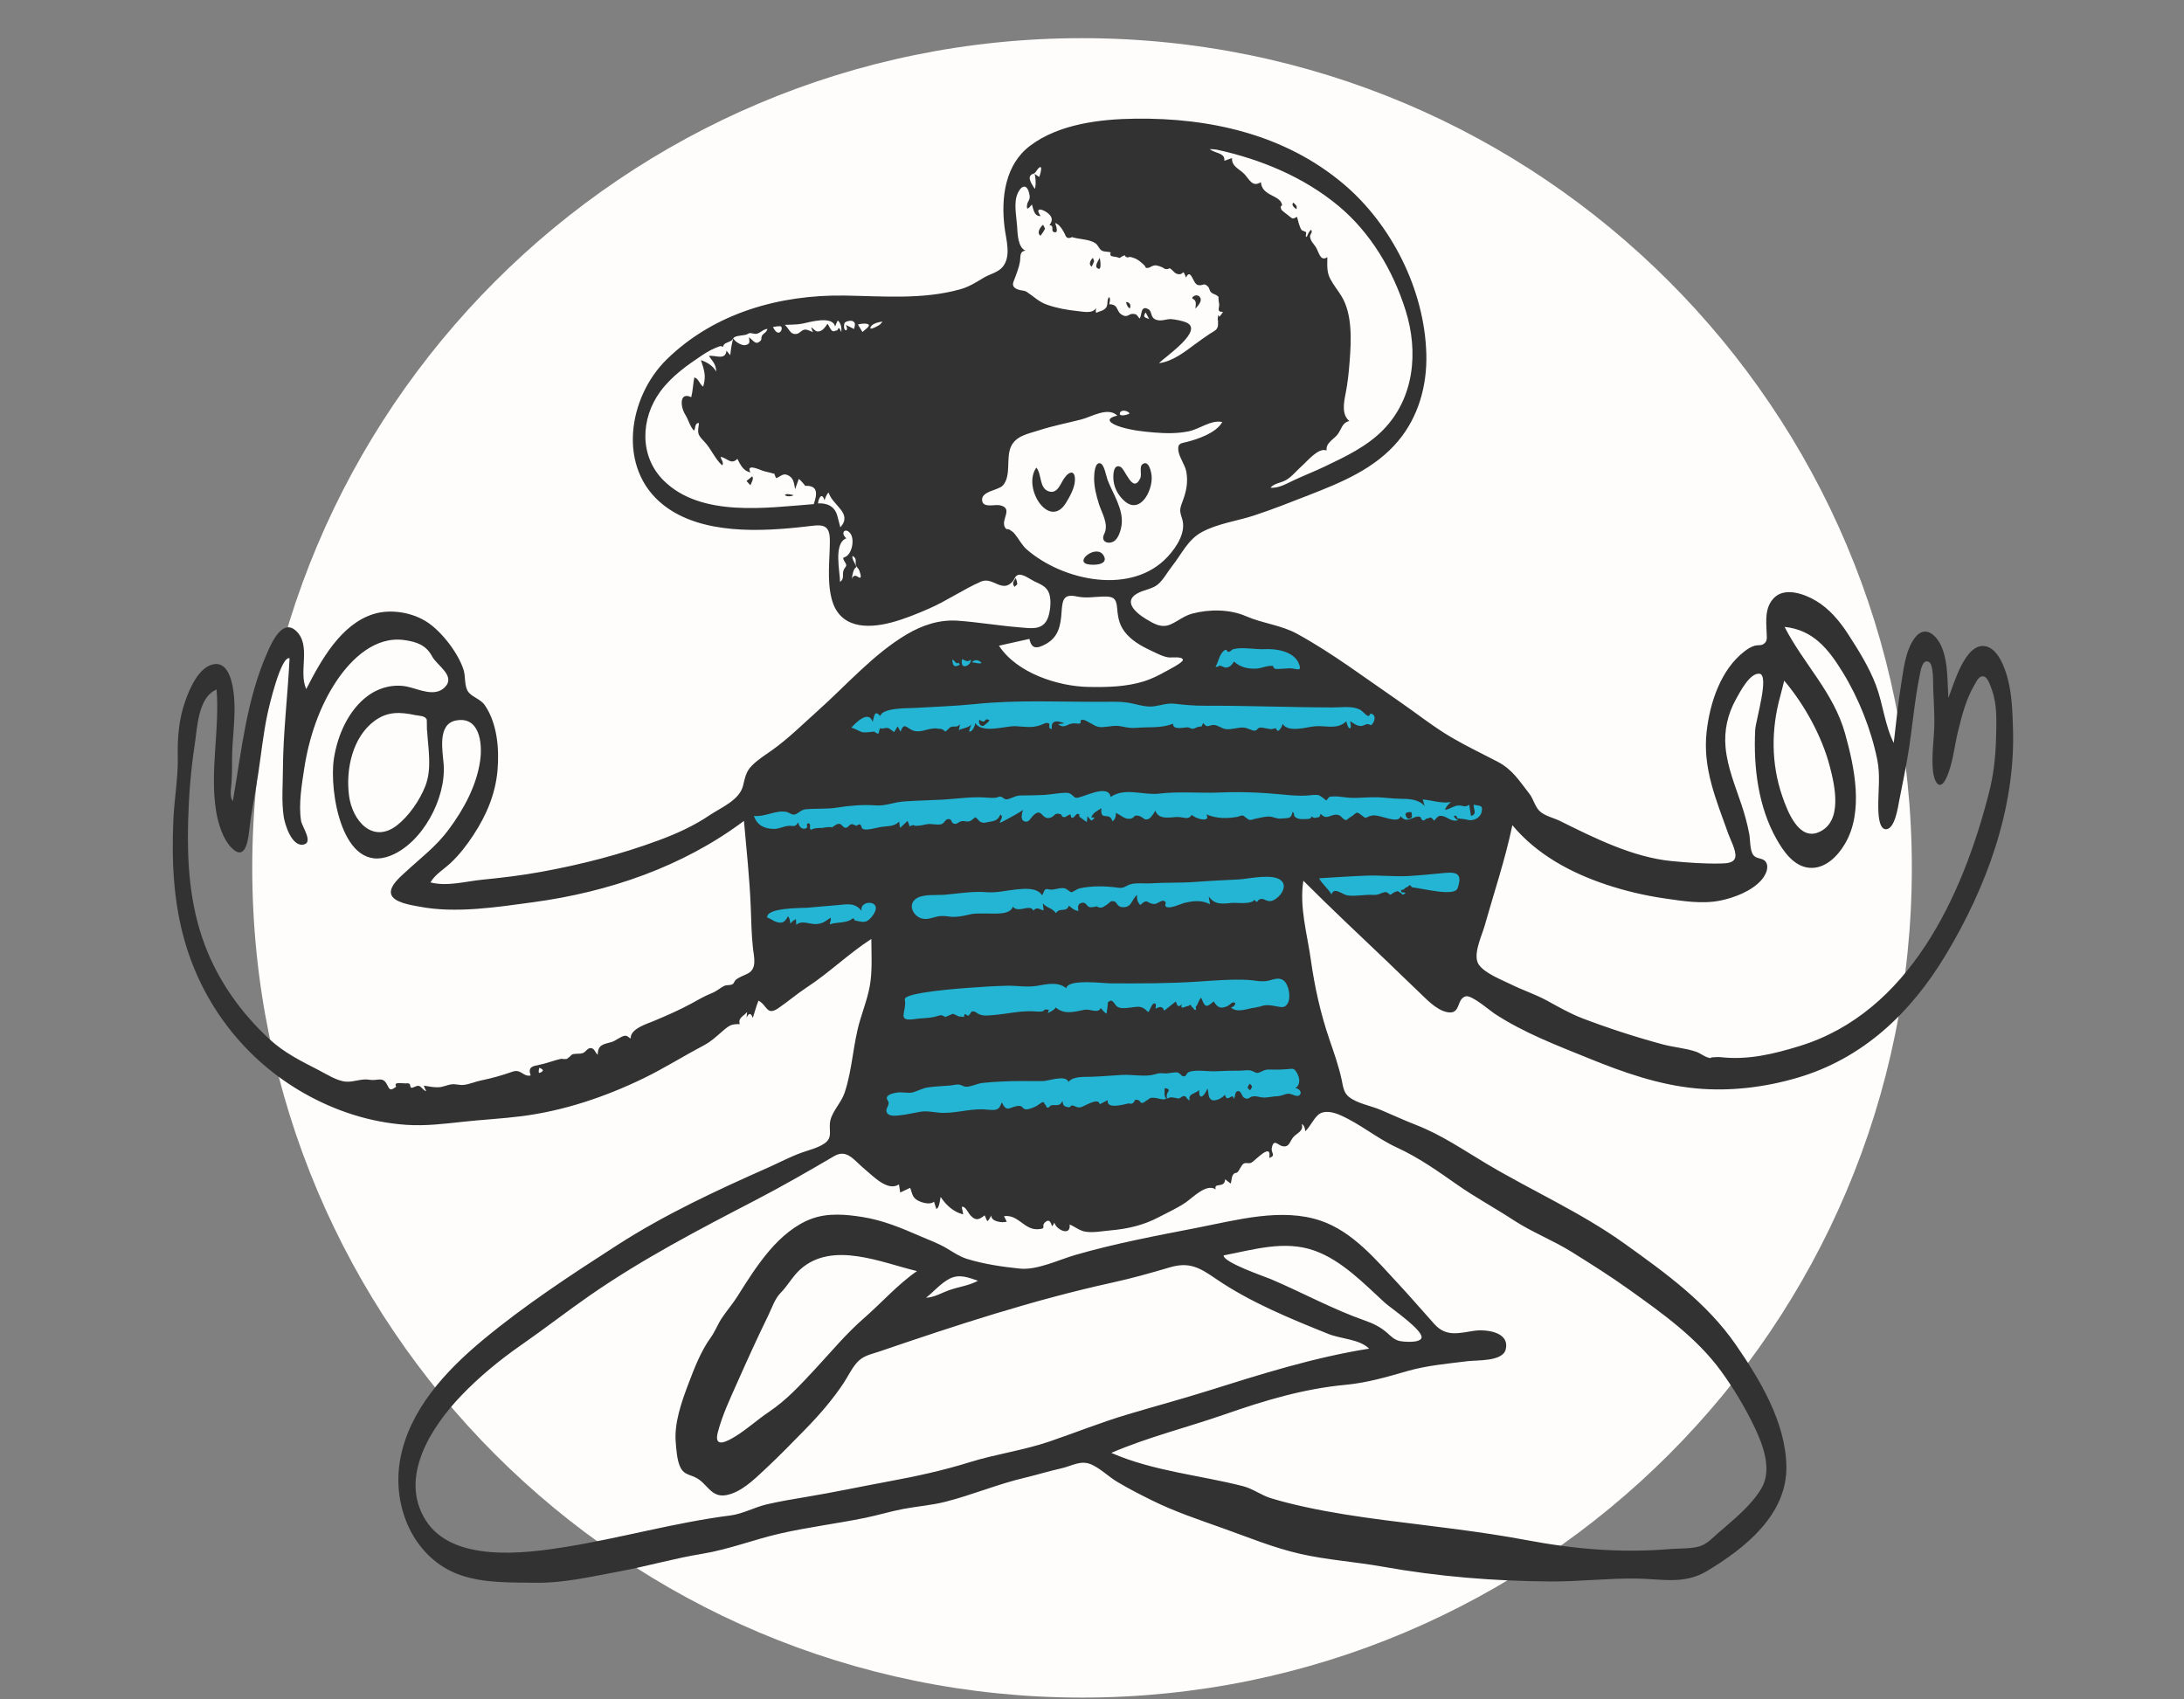<svg width="658" height="512" viewBox="0 0 658 512" fill="none" xmlns="http://www.w3.org/2000/svg">
<rect x="0" y="0" width="658" height="512" fill="#808080" stroke="none"/>
<g clip-path="url(#clip0_1158_132)">
<path d="M576 261.5C576 399.571 464.071 511.5 326 511.5C187.929 511.5 76 399.571 76 261.5C76 123.429 187.929 11.5 326 11.5C464.071 11.5 576 123.429 576 261.5Z" fill="#FEFDFC"/>
<path fill-rule="evenodd" clip-rule="evenodd" d="M224.902 236.116C226.92 257.209 228.938 278.303 230.955 299.396C241.94 292.906 252.925 286.415 263.909 279.925V327.979V340.61C263.909 341.727 263.268 345.567 263.909 346.535C264.452 347.355 268.477 347.379 269.429 347.517C275.64 348.418 281.865 349.219 288.1 349.932C304.531 351.811 322.118 354.502 338.611 352.343C352.949 350.466 366.848 345.186 379.948 339.042C384.546 336.885 389.081 334.576 393.531 332.109C394.475 331.586 397.9 330.351 398.413 329.286C398.832 328.416 397.849 325.36 397.718 324.446C397.164 320.592 396.611 316.737 396.057 312.884L388.327 259.063L402.931 274.164C404.075 275.347 406.247 278.705 407.83 279.23C408.991 279.614 411.865 278.424 413.013 278.196C421.281 276.545 429.551 274.895 437.82 273.246C439.746 272.861 444.088 272.876 445.712 271.671C446.587 271.021 446.628 269.701 446.936 268.449C448.953 260.267 450.97 252.086 452.987 243.905C453.35 242.431 455.377 237.785 454.862 236.301C454.677 235.769 453.783 235.405 453.235 235.058C440.755 227.165 428.274 219.272 415.793 211.379C408.957 207.055 402.12 202.731 395.283 198.407C392.419 196.596 388.901 193.332 385.656 192.319C383.642 191.69 380.711 192.161 378.626 192.099C374.39 191.974 370.154 191.849 365.918 191.724C365.255 191.704 362.932 191.215 362.374 191.619C361.909 191.956 362.102 192.425 361.95 193.228C361.577 195.187 361.574 197.301 361.391 199.29C361.243 200.887 361.536 203.814 360.841 205.259C360.397 206.183 360.96 205.815 360.36 206.261C359.645 206.793 357.362 206.622 356.511 206.724C352.361 207.223 348.209 207.722 344.058 208.222C339.123 208.815 334.133 209.929 329.174 209.416C321.658 208.639 313.553 208.677 306.172 207.037C304.254 206.611 303.563 205.492 302.083 203.962C299.195 200.977 296.336 197.956 293.417 195.001C291.986 193.553 292.598 193.799 291.124 194.348C289.275 195.036 287.4 196.696 285.726 197.752C279.315 201.796 272.904 205.839 266.493 209.883L227.352 234.571C226.535 235.086 225.719 235.6 224.902 236.116Z" fill="#23B5D3"/>
<path fill-rule="evenodd" clip-rule="evenodd" d="M599.278 238.738C591.209 270.456 574.982 305.041 542.289 315.151C534.34 317.609 526.607 319.465 518.352 318.529C517.566 318.44 516.909 318.554 516.161 318.569C514.822 318.595 515.979 319.093 514.477 318.613C513.306 318.239 512.21 317.303 510.99 316.889C507.745 315.79 504.287 315.577 500.99 314.689C492.889 312.507 484.54 309.813 476.69 306.803C472.994 305.386 469.597 303.413 466.12 301.515C462.586 299.586 458.841 298.388 455.267 296.619C452.442 295.22 447.603 293.397 445.618 290.774C443.5 287.976 446.43 282.02 447.267 279.046C450.114 268.926 453.506 258.954 455.646 248.632C463.036 257.5 473.292 262.992 483.91 266.534C489.671 268.456 495.598 269.846 501.59 270.715C507.031 271.504 512.9 272.46 518.354 271.339C522.471 270.493 527.638 268.534 530.579 265.28C531.628 264.118 532.887 261.989 532.299 260.302C531.553 258.16 529.378 259.168 528.201 257.569C527.176 256.177 527.337 252.921 527.01 251.225C526.432 248.225 525.638 245.306 524.669 242.418C522.788 236.81 520.444 231.189 519.882 225.221C519.394 220.043 520.533 215.147 523.027 210.655C524.206 208.531 527.166 202.753 530.055 202.993C533.228 203.256 528.949 217.101 528.809 219.926C528.255 231.121 529.705 243.051 535.254 252.864C537.378 256.621 540.45 260.996 544.985 261.461C549.79 261.954 553.665 258.04 555.952 254.08C561.532 244.418 558.719 231.16 555.893 221.034C552.426 208.609 543.379 200.046 537.658 188.888C546.199 189.777 550.773 195.395 555.156 202.523C559.982 210.37 563.739 219.792 565.591 228.923C566.527 233.536 565.881 238.169 565.887 242.828C565.889 244.375 565.889 250.085 568.326 249.86C570.93 249.62 571.823 243.18 572.206 241.216C573.084 236.71 574.034 232.203 574.796 227.675C576.146 219.664 576.746 211.458 578.362 203.502C578.634 202.157 579.178 198.426 581.123 199.433C582.622 200.209 582.381 205.98 582.436 207.322C582.571 210.628 582.76 213.933 582.786 217.242C582.824 222.146 581.88 227.223 582.343 232.097C582.645 235.283 584.296 238.802 586.343 234.506C588.372 230.247 588.786 224.934 589.918 220.353C591.107 215.543 592.334 210.662 594.857 206.391C595.556 205.205 596.309 203.324 597.864 203.881C598.994 204.287 599.828 207.06 600.178 208.039C601.754 212.463 601.486 217.381 601.387 222.013C601.265 227.687 600.677 233.236 599.278 238.738ZM441.943 246.969C441.512 246.825 439.68 246.645 439.226 246.604C438.694 246.556 439.298 245.54 438.009 245.829C438.258 246.467 438.7 246.893 439.335 247.107C437.398 247.786 435.968 246.11 434.644 245.894C433.377 245.687 433.323 245.894 432.071 247.28C430.716 245.568 430.97 246.636 429.856 246.637C429.45 246.637 429.433 247.271 428.773 247.195C428.197 247.128 428.136 246.224 427.796 246.117C425.946 245.538 424.044 248.453 421.947 245.924C421.439 248.556 415.617 245.26 413.377 245.722C411.029 246.206 412.042 247.078 410.144 245.588C408.336 244.168 408.84 245.111 406.737 246.273C406.786 246.246 405.55 247.11 405.665 247.124C404.209 246.948 404.292 245.389 402.448 245.472C400.496 245.56 399.663 247.144 397.877 245.195C397.488 246.655 397.408 246.025 396.493 246.393C395.99 246.517 395.549 246.38 395.171 245.983C395.057 246.384 394.806 246.63 394.417 246.721C393.42 246.814 391.548 246.957 390.643 246.46C389.285 245.714 390.377 245.427 389.434 244.588C389.012 246.902 388.087 246.41 386.135 246.626C384.646 246.791 384.318 246.318 382.896 246.088C381.495 245.862 379.685 246.425 378.318 246.664C377.754 246.764 376.999 247.171 376.424 247.028C375.907 246.899 375.685 246.483 375.376 246.374C375.001 246.243 375.081 245.903 374.432 245.739C373.985 245.626 373.185 246.06 372.738 246.135C369.552 246.671 366.492 246.676 363.453 245.379C364.95 248.102 359.956 246.632 359.065 245.504C357.952 247.31 356.605 246.035 354.362 246.176C352.201 246.312 348.952 246.997 348.076 244.211C347.905 244.777 346.679 246.42 346.191 246.671C344.774 247.398 344.606 246.323 343.289 245.885C341.497 245.289 341.871 246.42 340.76 246.65C338.883 247.039 337.87 245.671 336.212 244.945C336.142 246.075 336.105 246.77 335.162 247.474C334.325 244.322 331.342 247.732 331.855 243.52C330.719 244.285 329.122 244.873 328.799 246.42C330.697 245.88 329.001 247.165 328.922 247.207C328.671 247.343 327.823 246.111 327.627 245.938C327.573 246.519 327.52 247.1 327.466 247.681C326.71 247.289 326 246.588 325.386 246.237C324.833 245.921 325.625 245.262 324.691 245.217C324.198 245.193 323.685 246.297 323.168 246.391C322.378 246.535 322.757 245.361 322.427 245.4C321.922 245.46 321.102 246.223 320.721 246.209C319.471 246.161 320.317 245.558 319.363 245.283C317.66 244.788 317.769 245.942 316.544 246.358C313.742 247.311 314.024 242.928 311.173 245.851C310.491 246.551 310.052 247.631 309.118 247.57C307.182 247.445 307.862 245.07 308.255 243.907C308.662 244.115 301.186 248.091 301.245 247.935C301.292 246.981 302.468 246.246 301.417 245.4C300.558 247.308 299.654 247.342 297.672 247.697C296.709 247.87 296.52 248.101 295.489 247.686C294.832 247.423 294.391 246.338 293.739 246.278C293.827 246.287 292.628 247.231 292.446 247.316C291.364 247.82 290.68 247.248 289.629 247.456C288.733 247.633 288.38 248.422 287.489 248.206C286.299 247.918 286.998 246.447 285.361 246.857C284.802 246.997 284.465 248.114 283.584 248.344C282.21 248.705 280.525 248.033 279.073 248.383C277.921 248.662 277.065 248.78 276.057 248.838C275.243 248.885 275.577 248.229 274.078 249.004L273.442 247.344C272.692 248.043 271.941 248.742 271.191 249.441C271.049 248.814 270.959 248.18 270.92 247.538C269.801 248.698 268.392 248.896 266.887 249.001C265.258 249.114 264.044 249.482 262.459 249.79C261.958 249.887 260.667 250.043 260.255 249.862C260.316 249.888 259.484 249.53 259.735 249.598C259.627 249.37 259.526 249.139 259.434 248.903C259.294 248.248 258.839 248.22 258.07 248.817C257.673 248.754 256.902 248.213 256.505 248.347C255.483 248.689 255.622 249.511 254.603 249.39C253.942 249.312 253.605 248.301 252.916 248.232C251.863 248.127 250.95 249.348 250.001 249.614C252.887 248.803 246.258 249.432 248.319 249.488C246.968 249.452 245.565 249.382 244.316 250.009C243.627 249.521 244.464 248.539 243.767 248.135C243.135 247.768 243.086 248.736 243.012 248.758C243.411 248.641 243.212 249.464 242.813 249.611C241.569 250.067 240.574 248.907 240.51 247.756C239.453 249.402 239.157 248.74 237.603 248.842C236.07 248.942 234.749 249.774 233.215 249.759C230.183 249.729 228.126 248.638 227.113 245.834C230.345 246.242 233.597 244.091 236.756 244.598C237.794 244.764 238.443 245.572 239.352 245.428C240.474 245.252 241.256 243.986 242.693 243.849C245.863 243.549 248.988 243.841 252.18 243.338C255.992 242.737 259.971 242.381 263.82 242.674C266.794 242.9 269.202 241.722 272.218 241.496C276.118 241.202 280.051 241.15 283.957 240.938C287.971 240.72 292.29 240.056 296.293 240.269C297.543 240.335 298.618 240.462 299.858 240.384C300.383 240.352 300.879 239.983 301.43 240.038C302.146 240.11 302.454 240.869 303.198 240.843C304.461 240.798 305.812 239.72 307.313 239.691C309.783 239.643 312.242 239.648 314.717 239.503C316.897 239.375 319.232 238.848 321.402 238.876C322.933 238.896 323.311 240.246 324.202 240.386C325.806 240.636 333.919 235.856 334.621 240.146C338.844 237.153 344.509 239.688 349.21 239.125C355.25 238.403 361.401 239.046 367.481 238.789C373.669 238.527 380.034 238.77 386.197 239.374C388.75 239.624 391.216 239.859 393.777 239.707C394.917 239.639 396.237 239.338 397.378 239.61C397.654 239.676 399.771 241.206 399.508 241.25C400.664 240.175 399.882 240.018 401.916 239.963C403.484 239.92 404.966 240.271 406.525 240.366C409.323 240.538 412.143 240.136 414.935 240.225C417.266 240.299 419.545 240.655 421.888 240.672C424.414 240.691 427.398 240.765 429.225 242.874C429.032 242.212 428.84 241.549 428.646 240.887C431.466 241.116 434.252 242.158 437.103 241.671C436.382 242.386 435.65 242.97 435.374 244.019C436.912 243.817 437.952 242.706 439.571 242.697C440.93 242.689 441.213 243.395 442.648 242.483C442.825 243.6 443.001 244.718 443.178 245.835C445.165 245.351 443.861 243.816 444.006 242.433C445.622 242.936 446.99 242.359 446.353 244.765C445.862 246.62 443.625 247.534 441.943 246.969ZM439.15 267.633C438.457 269.649 432.462 268.497 431.045 268.283C429.213 268.009 427.118 267.573 425.431 267.357C425.229 267.078 424.986 266.841 424.704 266.646C424.492 266.952 424.224 267.169 423.899 267.297C423.125 267.472 423.122 268.3 422.104 268.117C422.057 269.342 422.879 268.646 423.508 269.09C421.922 270.191 422.647 268.924 421.757 268.944C421.537 268.62 421.23 268.493 420.836 268.563C420.334 268.697 419.872 268.92 419.449 269.23C419.053 269.663 418.713 269.685 418.43 269.297C418.159 269.015 417.828 268.841 417.438 268.775C415.875 269.038 415.438 269.756 413.678 269.639C411.164 269.471 408.444 270.157 405.969 269.796C404.435 269.572 401.872 267.076 401.175 269.509C400.115 267.706 398.425 266.479 397.41 264.636C402.14 264.353 406.868 264.016 411.602 263.839C415.747 263.684 420.281 264.167 424.154 263.965C427.782 263.775 431.624 263.36 435.329 263.017C439.255 262.654 440.555 263.546 439.15 267.633ZM315.759 267.93C317.476 268.422 319.111 267.306 320.777 267.659C321.328 267.775 322.468 268.814 322.718 268.834C323.177 268.872 324.525 267.853 325.103 267.716C328.762 266.854 333.194 266.946 336.851 267.476C338.789 267.756 339.086 266.837 340.778 266.391C342.537 265.927 345.036 266.285 346.888 266.157C351.243 265.855 355.598 266.07 359.924 265.74C364.366 265.401 368.785 265.218 373.229 264.981C376.256 264.82 383.53 263.032 386.039 265.359C388.108 267.277 385.442 270.608 383.373 271.368C381.825 271.936 381.084 270.74 379.935 270.854C378.627 270.984 379.083 272.584 377.915 271.1C377.192 272.576 372.644 271.947 371.341 272.044C368.501 272.257 366.098 272.847 364.165 270.104C364.296 270.895 364.427 271.686 364.558 272.477C361.994 271.058 359.243 271.513 357.017 272.007C355.916 272.252 352.533 273.944 351.34 273.214C350.518 272.713 351.966 271.854 350.58 271.426C349.853 271.201 348.6 272.45 347.712 272.387C345.256 272.212 345.953 270.502 343.541 272.678C342.724 271.947 342.452 270.703 342.56 269.636C340.807 271.184 340.954 273.763 337.821 273.291C336.653 273.115 336.439 271.882 335.83 271.655C334.533 271.17 334.386 272.042 333.263 272.731C332.839 272.991 332.322 273.41 331.822 273.462C330.797 273.568 330.634 273.081 330.493 273.097C329.811 273.175 328.951 273.533 328.141 273.277C327.415 273.046 327.202 271.719 325.922 272.029C324.697 272.327 324.686 273.189 324.909 274.478C323.7 274.349 322.97 273.652 322.066 272.897C321.153 275.101 319.232 273.276 318.169 275.136C316.784 273.424 315.896 273.895 314.179 272.223C314.264 272.921 314.348 273.618 314.432 274.316C313.091 274.048 312.495 273.07 311.352 274.365C310.242 272.224 306.877 275.274 305.149 273.207C304.379 275.825 299.282 275.199 297.129 275.244C295.221 275.285 293.809 275.123 291.945 275.581C290.297 275.987 288.015 276.407 286.465 276.222C285.453 276.101 284.346 275.908 283.085 276.05C281.267 276.255 279.697 277.229 277.814 276.768C274.978 276.074 273.239 272.217 276.398 270.523C278.56 269.364 282.454 269.793 284.832 269.579C288.775 269.224 293.193 268.481 297.141 268.819C300.22 269.083 303.026 268.322 306.168 268C308.533 267.759 312.41 267.323 313.952 269.75C314.545 269.042 314.483 267.565 315.759 267.93ZM272.602 301.156C272.178 298.973 290.202 297.771 291.99 297.628C295.747 297.328 299.513 297.114 303.278 297.015C306.372 296.934 309.261 297.545 312.356 297.053C315.247 296.594 318.736 295.653 321.252 297.772C321.623 294.874 332.472 296.286 334.536 296.294C343.521 296.327 352.119 296.349 360.81 295.773C365.777 295.444 371.051 295.001 376.018 295.258C378.26 295.374 380.064 295.992 382.292 295.456C383.745 295.106 385.311 294.378 386.701 295.407C388.328 296.612 389.023 300.704 387.903 302.412C387.087 303.657 386.364 303.519 385.06 303.304C383.055 302.973 381.566 302.493 379.522 303.337C379.853 303.2 378.153 303.593 378.294 303.582C375.978 303.761 372.803 305.435 370.808 303.505C371.607 303.65 372.769 302.173 371.761 302.051C371.004 301.96 370.524 302.8 369.933 303.081C367.913 304.044 366.88 303.743 365.673 301.724C363.24 303.904 362.978 303.301 361.91 300.616C361.088 301.272 360.911 302.823 360.264 303.331C360.168 303.407 360.566 304.35 360.099 304.31C359.665 304.274 359.523 303.538 359.19 303.481C358.977 303.443 358.866 302.798 358.662 302.759C358.441 302.716 358.214 303.128 357.964 303.116C357.295 303.083 355.383 304.556 356.069 302.489C355.056 303.823 354.62 302.973 354.255 301.759C353.085 302.679 351.916 303.6 350.746 304.52C350.202 302.954 349.267 303.381 348.089 303.927C348.444 302.84 348.221 301.812 347.331 302.568C346.816 303.005 346.47 304.395 345.942 304.985C343.807 302.746 343.031 303.36 340.081 303.651C338.955 303.762 337.555 303.977 336.55 303.273C335.665 302.654 335.165 300.382 333.653 302.218C333.989 301.81 333.462 304.945 333.368 305.443C332.701 304.977 332.135 304.405 331.668 303.726C330.798 305.51 328.513 303.909 326.641 304.274C323.694 304.848 320.653 305.814 318.05 303.543C317.866 304.276 315.733 305.21 315.73 305.239C315.857 303.94 316.648 304.397 315.032 304.15C314.735 304.105 314.397 304.659 314.116 304.72C313.153 304.926 312.028 304.73 311.057 304.701C307.019 304.581 303.322 305.508 299.334 305.844C297.99 305.956 296.395 306.179 295.133 305.654C293.833 305.113 293.869 304.499 292.553 304.847C292.969 304.737 291.731 306.084 291.798 306.033C291.621 306.166 290.883 305.509 290.621 305.559C290.545 305.846 290.469 306.133 290.392 306.42C290.075 306.379 289.758 306.339 289.441 306.299C288.574 306.419 287.791 305.51 286.977 305.48C287.127 305.485 284.778 306.391 284.885 306.446C283.245 305.599 283.716 305.844 281.636 306.36C279.67 306.847 277.713 306.733 275.696 307.037C269.828 307.919 273.324 304.875 272.602 301.156ZM267.42 331.53C266.317 329.91 269.252 329.35 270.19 329.207C271.732 328.971 273.777 329.44 274.805 329.186C276.37 328.801 277.88 327.881 279.642 327.631C281.865 327.316 284.106 327.265 286.338 327.068C287.082 327.002 288.002 326.737 288.726 326.782C289.803 326.849 290.251 327.439 291.121 327.443C292.602 327.451 294.43 326.482 295.949 326.304C297.894 326.076 299.858 325.969 301.812 325.869C305.929 325.657 310.003 325.745 314.118 325.74C315.995 325.737 320.994 323.721 321.929 325.982C323.231 324.268 326.568 324.502 328.428 324.452C331.705 324.365 334.949 324.038 338.223 323.88C341.026 323.745 344.159 324.366 346.913 323.931C348.43 323.691 348.932 323.188 350.653 323.415C351.932 323.583 353.88 322.884 354.978 323.193C354.921 323.177 356.347 324.092 355.902 324.121C356.392 324.088 356.363 324.443 356.904 324.285C357.614 324.078 357.288 323.154 358.758 322.826C361.052 322.314 364.112 322.907 366.495 322.775C368.807 322.647 371.116 322.592 373.431 322.603C374.496 322.608 375.813 322.345 376.85 322.56C377.358 322.665 378.438 323.352 378.868 323.283C380.088 323.086 380.709 322.208 382.358 322.263C384.227 322.324 385.91 322.298 387.768 322.15C389.568 322.008 389.857 321.741 390.749 323.292C391.632 324.83 391.876 326.833 390.249 327.878C391.306 327.806 392.606 329.272 391.361 330.083C390.591 330.584 389.048 329.453 388.126 329.534C386.991 329.635 386.1 330.257 384.864 330.295C383.565 330.336 382.246 330.675 380.965 330.701C379.631 330.728 378.622 330.111 377.356 330.373C376.242 330.605 376.125 331.55 374.784 330.72C374.118 330.307 374.005 328.778 373.096 328.764C371.877 328.745 372.363 330.375 371.663 331.129C371.475 328.799 369.737 332.656 369.046 329.826C368.409 330.766 366.051 332.08 364.909 331.325C363.868 330.637 364.214 329.081 363.78 327.959C363.058 329.975 361.121 332.066 361.296 328.396C360.355 329.596 357.813 329.406 358.45 331.505C357.684 331.49 357.502 330.357 356.857 330.271C356.3 330.197 355.858 330.64 355.773 330.633C356.078 330.66 354.86 331.079 354.842 331.083C355.666 330.91 352.464 330.614 353.009 330.619C352.266 330.613 351.357 331.243 350.489 331.241C349.697 331.239 348.91 330.916 348.129 330.824C346.104 330.584 346.525 331.045 345.254 331.704C344.783 331.948 344.665 332.361 343.996 332.309C343.503 332.271 343.318 331.604 343.262 331.598C342.568 331.526 343.081 331.285 342.003 331.396C341.879 331.617 341.756 331.836 341.633 332.056C341.243 332.572 340.739 332.701 340.119 332.444C338.525 332.798 333.236 334.333 333.754 331.49C332.943 331.9 332.133 332.311 331.323 332.721C330.975 330.429 326.573 333.468 325.589 333.621C324.328 333.817 324.211 333.316 323.018 333.049C322.803 333.001 322.372 333.736 321.868 333.63C320.559 333.358 320.326 333.223 320.102 331.751C319.169 333.557 318.393 332.75 316.7 333.046C316.326 333.113 316.087 333.876 315.549 333.744C315.162 333.649 315.151 332.916 314.884 332.821C314.643 332.736 314.68 332.157 314.326 332.075C313.92 331.98 312.535 333.156 312.138 333.337C311.242 333.746 309.77 334.423 308.896 334.22C307.814 333.97 308.295 333.14 306.768 333.233C304.357 333.38 303.352 335.504 301.852 332.157C301.175 333.497 301.261 333.861 300.174 334.304C299.371 334.63 297.336 334.289 296.279 334.249C291.762 334.076 287.321 335.669 282.842 335.252C280.873 335.069 279.212 334.661 277.225 334.994C275.138 335.345 273.096 335.861 270.978 336.069C269.901 336.174 267.65 336.494 267.122 335.069C266.657 333.814 268.392 332.958 267.42 331.53ZM276.278 382.988C270.42 387.047 265.567 392.589 260.188 397.281C254.794 401.986 250.515 407.216 245.664 412.427C241.179 417.242 237.06 421.799 231.638 425.438C228.207 427.742 225.147 430.577 221.622 432.749C218.983 434.375 214.984 436.515 216.272 431.54C217.592 426.441 220.029 421.288 222.145 416.526C225.153 409.758 228.184 403.052 231.439 396.412C232.662 393.917 233.347 391.433 235.286 389.446C237.397 387.283 238.875 384.459 241.187 382.415C250.91 373.82 265.563 380.461 276.278 382.988ZM294.657 385.902C291.999 387.345 289.025 387.702 286.208 388.656C283.808 389.469 281.576 390.914 278.995 391.021C281.345 389.194 283.364 386.712 286.013 385.325C288.993 383.765 291.697 384.901 294.657 385.902ZM411.305 397.924C401.53 394.508 392.428 389.476 382.907 385.426C381.263 384.726 368.409 380.343 368.67 378.257C377.678 376.548 386.955 373.616 395.984 376.813C404.198 379.721 410.88 386.698 417.238 392.536C418.897 394.06 429.158 400.998 428.24 403.207C427.604 404.739 422.66 404.321 421.492 404.007C419.984 403.601 419.116 402.653 417.933 401.611C415.955 399.871 413.767 398.784 411.305 397.924ZM393.259 340.863C394.744 339.448 395.633 337.302 397.051 335.996C398.873 334.318 401.814 335.136 403.806 336.007C409.783 338.623 414.892 343.02 420.833 345.749C427.416 348.773 433.116 352.815 439.054 356.98C444.482 360.787 450.35 363.938 455.89 367.572C461.536 371.275 467.856 373.682 473.579 377.253C479.403 380.889 485.205 384.539 490.802 388.544C500.782 395.688 511.174 403.023 518.558 413.178C522.353 418.399 525.906 424.32 528.69 430.182C531.222 435.51 533.968 442.907 530.687 448.451C527.537 453.774 522.167 457.968 517.622 461.94C515.9 463.444 514.263 465.271 512.032 465.923C509.318 466.715 506.152 466.496 503.361 466.731C488.439 467.984 474.537 466.801 459.831 464.037C445.651 461.373 431.412 459.881 417.124 458.029C409.063 456.984 401.004 455.768 393.053 454.028C389.654 453.284 386.195 452.426 382.869 451.413C379.965 450.528 377.522 448.58 374.536 447.808C361.861 444.53 347.359 443.277 334.811 437.765C345.915 432.986 357.716 430.1 369.096 426.129C381.075 421.95 392.773 418.444 405.399 417.256C411.895 416.645 417.71 414.928 423.959 413.13C429.914 411.416 436.132 410.891 442.249 410.123C444.97 409.781 452.733 410.293 453.635 406.611C454.977 401.129 447.349 400.496 444.097 400.987C439.484 401.683 435.68 402.876 432.15 398.957C428.545 394.955 425.042 390.858 421.372 386.907C414.567 379.581 407.553 371.108 397.933 367.821C386.198 363.812 372.589 367.618 360.88 369.898C348.512 372.306 336.164 374.612 324.028 378.113C319.002 379.562 312.521 382.756 307.305 382.243C302.164 381.737 296.341 380.866 291.374 379.33C289.126 378.636 287.279 377.349 285.267 376.149C282.652 374.588 279.786 373.588 277.011 372.375C271.398 369.922 265.927 367.663 259.872 366.699C254.773 365.887 249.358 365.405 244.416 367.256C239.568 369.072 235.272 372.77 231.89 376.719C228.216 381.011 225.179 385.819 222.168 390.614C220.722 392.915 218.957 394.923 217.46 397.173C216.203 399.062 215.469 401.161 214.138 402.997C211.161 407.105 209.14 412.36 207.336 417.139C205.332 422.447 203.105 428.759 203.583 434.533C203.764 436.716 203.953 439.606 204.768 441.63C205.805 444.204 207.284 444.139 209.416 445.109C213.078 446.777 214.105 451.387 218.837 450.488C223.276 449.646 227.126 445.859 230.364 442.839C234.585 438.905 238.625 434.757 242.664 430.624C246.809 426.382 250.894 421.678 254.191 416.688C255.489 414.723 256.5 412.505 258.034 410.716C259.988 408.437 262.181 408.163 264.834 407.256C288.03 399.32 311.338 391.665 335.258 386.426C340.989 385.17 346.767 383.551 352.396 381.879C358.367 380.107 361.459 381.981 366.387 385.353C376.682 392.402 388.85 397.366 400.314 401.965C403.924 403.413 409.67 403.505 412.492 406.36C395.766 409 379.827 414.08 363.695 419.139C355.741 421.632 347.696 423.794 339.712 426.179C331.725 428.565 324.042 431.656 316.165 434.346C308.325 437.023 300.04 438.115 292.124 440.583C284.044 443.104 275.997 444.838 267.703 446.369C259.329 447.917 251.012 449.702 242.608 451.088C238.761 451.722 234.914 452.38 231.109 453.252C227.386 454.107 223.789 456.151 220.047 456.625C203.337 458.742 186.954 463.459 170.309 466.125C157.881 468.116 136.259 470.893 128.199 457.982C120.095 444.997 130.038 429.851 138.909 420.567C144.422 414.797 150.618 409.719 157.118 405.202C164.074 400.367 170.767 395.146 177.725 390.318C193.47 379.393 210.544 370.483 227.461 361.704C235.581 357.49 243.426 352.971 251.325 348.346C255.245 346.051 257.414 349.755 260.513 352.272C262.95 354.252 267.426 359.133 270.836 356.877C270.968 357.689 271.099 358.502 271.23 359.315C272.229 358.843 273.229 358.372 274.228 357.9C274.898 359.723 274.82 360.854 276.694 361.811C277.845 362.399 280.301 363.106 281.399 362.071C281.623 362.791 281.847 363.51 282.071 364.229C283.03 364.153 283.215 361.311 283.396 360.646C285.04 363.132 287.314 365.21 290.204 365.913C290.218 365.75 289.734 363.708 289.755 363.695C290.669 363.115 291.822 365.598 292.307 366.129C293.914 367.89 294.873 367.617 296.648 366.196C296.777 366.34 297.378 367.964 297.465 367.935C297.85 367.809 298.579 366.37 298.659 366.239C298.548 368.131 302.076 368.513 303.323 368.106C303.043 367.552 302.763 366.998 302.484 366.443C306.825 365.843 308.529 370.618 312.695 370.375C315.775 370.195 313.305 369.499 315.047 368.133C316.57 366.939 316.841 369.549 316.991 369.467C317.281 369.152 317.506 368.79 317.666 368.381C318.23 370.616 322.716 372.622 322.253 368.946C324.018 369.677 325.271 370.89 327.224 371.147C329.598 371.458 332.134 370.936 334.502 370.733C339.606 370.293 344.417 369.215 349.017 366.794C351.745 365.359 354.648 364.056 357.212 362.325C359.357 360.875 363.428 356.475 366.285 358.37C365.553 356.135 368.998 358.206 369.107 355.327C369.66 355.76 370.214 356.191 370.767 356.623C371.099 355.87 371.006 354.683 371.45 354.026C372.061 353.125 372.358 353.656 372.879 353.148C373.461 352.581 373.969 351.061 374.667 350.629C375.386 350.183 376.232 350.714 377.006 350.326C378.184 349.732 383.252 343.946 382.395 348.904C384.574 348.137 382.893 347.436 383.166 345.933C383.712 342.919 385.043 345.088 386.369 345.351C388.539 345.781 388.495 343.924 389.706 342.573C390.811 341.34 392.889 340.788 392.173 338.646C392.99 339.102 393.164 339.995 393.259 340.863ZM262.419 276.503C260.709 278.476 259.429 277.632 257.528 277.343C257.324 276.637 256.977 276.54 256.485 277.05C255.922 277.385 255.317 277.606 254.668 277.711C253.109 278.109 251.49 277.94 249.965 278.542C250.008 278.014 250.545 277.073 250.201 276.536C248.598 277.685 247.603 278.416 245.634 278.437C244.038 278.455 241.237 277.193 239.912 278.701C239.871 278.114 239.83 277.527 239.79 276.94C239.141 277.274 238.577 277.722 238.096 278.284C238.005 277.414 237.955 276.756 237.399 276.052C236.345 278.297 235.19 278.35 233.142 277.492C233.429 277.612 231.092 276.194 231.181 276.587C230.443 273.363 242.106 273.63 243.331 273.502C246.389 273.182 249.446 272.997 252.509 272.705C255.413 272.428 257.581 271.959 259.592 274.469C258.696 270.844 267.17 271.024 262.419 276.503ZM128.69 220.296C129.011 225.776 130.189 231.6 128.132 236.874C126.477 241.113 123.178 245.9 119.623 248.666C112.345 254.33 106.176 247.4 105.163 239.782C104.107 231.838 106.2 222.13 112.807 217.231C116.754 214.304 120.577 214.507 125.122 215.469C126.19 215.696 127.922 215.609 128.533 216.707C128.676 216.964 128.548 220.291 128.69 220.296ZM225.357 293.3C224.1 293.957 222.785 294.342 221.676 295.236C221.291 295.547 221.16 296.254 220.751 296.516C220.008 296.991 218.945 296.676 218.17 297.069C216.888 297.718 215.968 298.647 214.444 299.244C212.18 300.133 210.195 301.351 208.055 302.506C204.49 304.431 200.664 306.083 196.937 307.65C195.055 308.441 189.852 309.983 190.032 312.835C189.611 312.953 189.181 312 188.303 312.075C187.096 312.179 185.502 313.624 184.25 313.979C181.908 314.643 180.094 314.702 180.094 317.794C179.349 317.27 179.159 315.986 178.167 315.816C177.05 315.625 176.581 316.872 175.687 317.26C174.635 317.717 173.327 317.279 172.285 317.765C171.83 318.264 171.324 318.7 170.766 319.071C170.2 319.139 169.636 319.121 169.074 319.017C166.863 319.502 164.828 320.364 162.611 320.811C160.45 321.248 158.971 321.407 159.879 324.052C157.568 324.521 157.003 321.981 154.396 322.91C151.2 324.047 148.213 324.868 144.876 325.562C143.175 325.916 141.397 326.707 139.683 326.892C138.46 327.024 137.319 326.571 136.115 326.712C134.664 326.881 133.498 327.577 131.996 327.603C130.572 327.628 129.076 327.364 127.677 327.104C127.875 327.687 128.122 328.247 128.419 328.782C127.452 328.573 127.006 327.368 126.186 327.19C125.325 327.003 124.554 327.923 123.838 327.719C123.533 327.632 123.735 326.658 123.19 326.472C122.692 326.303 122.483 326.502 121.989 326.422C121.825 326.396 119.761 326.28 119.432 326.46C118.858 326.775 119.439 327.366 119.325 327.454C117.384 328.941 117.361 328.139 116.495 326.585C115.225 324.305 113.693 325.744 111.384 325.345C108.811 324.9 106.784 326.076 104.251 325.909C101.519 325.728 98.309 323.612 95.894 322.376C90.679 319.707 85.593 317.181 81.213 313.138C72.651 305.236 65.685 295.518 61.578 284.392C57.165 272.439 56.329 259.973 56.683 247.293C56.896 239.667 57.486 232.045 58.647 224.508C59.446 219.324 59.613 210.11 65.258 207.75C66.229 219.889 63.166 232.258 65.098 244.319C65.679 247.951 67.097 252.792 69.781 255.482C73.755 259.465 74.685 253.708 75.044 250.528C75.713 244.622 76.956 238.748 77.836 232.87C78.715 226.994 79.336 221.053 80.559 215.239C81.005 213.119 84.599 197.596 87.238 198.331C86.704 209.624 85.286 220.723 85.231 232.058C85.208 236.604 84.815 241.406 85.449 245.922C85.775 248.246 87.819 255.066 91.335 254.498C94.588 253.972 91.011 249.167 90.707 247.315C89.903 242.412 90.929 236.311 91.679 231.443C93.098 222.232 96.266 212.798 101.443 205.101C106.079 198.208 113.219 191.647 121.819 192.862C125.494 193.382 128.361 194.327 130.207 197.801C131.656 200.528 137.363 203.626 134.055 207.04C131.045 210.148 126.175 207.66 122.829 206.92C118.731 206.012 114.34 207.104 110.913 209.59C105.034 213.855 101.683 221.48 100.589 228.631C99.115 238.273 103.055 263.511 117.568 257.855C127.209 254.097 134.471 240.579 133.662 230.231C133.337 226.088 131.773 218.223 137.308 217.105C144.4 215.672 145.401 223.767 144.683 229.026C143.639 236.678 139.734 243.793 135.266 249.842C131.372 255.114 126.843 258.411 122.157 262.766C120.77 264.055 117.232 266.953 117.826 269.351C118.477 271.979 124.038 272.726 126.265 273.158C137.281 275.293 149.703 273.329 160.7 271.838C183.302 268.773 205.607 261.225 224.14 247.347C224.889 255.934 225.832 264.492 226.18 273.11C226.348 277.293 226.392 281.537 226.853 285.697C227.138 288.256 228.165 291.831 225.357 293.3ZM162.686 323.22C161.799 323.7 162.758 320.794 162.511 321.755C163.837 322.247 163.895 322.736 162.686 323.22ZM256.445 219.305C257.854 217.698 261.702 213.873 262.924 217.503C263.378 215.956 263.437 213.664 265.191 215.754C265.89 213.187 273.595 213.427 275.503 213.314C281.614 212.952 287.75 212.759 293.839 212.13C306.352 210.839 319.083 211.505 331.641 211.462C334.36 211.453 337.073 211.301 339.772 211.709C342.377 212.103 345.115 213.209 347.77 212.805C350.131 212.446 351.679 211.772 354.109 212.06C357.017 212.405 359.839 212.65 362.773 212.639C375.748 212.591 388.716 213.135 401.694 213.156C404.223 213.16 407.253 212.648 409.626 213.761C410.505 214.173 411.466 215.545 412.137 215.696C412.907 215.868 412.45 214.625 413.48 215.186C414.859 215.938 413.791 218.248 412.88 218.615C413.426 218.395 411.895 218.179 412.048 218.171C411.321 218.211 410.701 218.788 409.921 218.752C408.733 218.698 407.738 217.948 406.78 217.287C406.764 217.557 407.29 219.356 406.689 219.446C406.172 219.525 405.688 217.751 405.636 217.339C402.733 219.99 399.657 218.512 396.054 218.848C393.499 219.087 388.171 220.852 386.388 218.089C386.314 218.677 386.086 219.191 385.706 219.632C385.196 220.436 384.756 220.367 384.384 219.425C384.258 219.432 383.017 219.711 382.992 219.709C382.118 219.637 380.986 219.312 380.097 219.234C378.722 219.112 378.975 220.149 377.88 220.165C377.281 220.174 375.756 219.28 374.712 219.224C372.906 219.126 371.06 219.92 369.277 219.68C368.05 219.514 366.941 218.48 365.737 218.44C364.237 218.388 363.75 219.573 362.562 217.909C362.318 217.841 362.167 218.82 362.07 218.836C362.094 218.832 360.939 219.009 360.802 219.064C360.565 219.158 359.642 219.596 359.361 219.601C358.754 219.613 358.425 219.163 357.782 219.152C356.718 219.133 353.32 220.103 353.415 218.065C349.618 219.522 346.378 218.954 342.48 219.298C340.691 219.457 339.568 219.209 337.866 218.869C335.736 218.443 334.321 218.979 332.195 219.087C330.153 219.19 329.509 218.296 327.786 217.488C327.106 217.17 326.657 216.749 325.822 216.926C325.347 217.027 325.685 217.857 325.545 217.913C324.812 218.206 324.301 217.896 323.296 217.967C321.442 218.098 320.704 219.703 318.798 218.196C319.431 218.117 320.065 218.036 320.698 217.956C318.875 217.156 316.47 216.748 316.911 219.661C315.357 219.436 316.702 218.34 315.938 217.947C315.174 217.556 314.318 218.211 313.356 218.535C310.814 219.389 308.695 218.965 306.044 218.812C303.033 218.638 295.988 221.182 293.832 217.879C293.767 218.575 293.045 220.514 292.085 220.423C291.771 220.393 292.645 218.335 292.743 218.117C292.249 219.207 289.991 219.414 288.879 219.98C289.004 219.394 289.128 218.808 289.253 218.223C288.22 219.361 287.718 218.666 286.503 219.047C285.972 219.213 285.203 220.348 284.748 220.416C284.219 219.781 283.554 219.507 282.753 219.596C282.22 219.458 281.687 219.431 281.154 219.515C279.022 219.675 277.077 220.903 274.956 220.067C273.119 219.342 272.409 217.48 271.314 220.443C271.025 219.917 270.738 219.39 270.449 218.863C270.094 219.435 269.739 220.006 269.383 220.578C267.994 219.636 267.908 219.09 266.309 219.436C265.934 219.591 265.549 219.57 265.155 219.371C265.061 219.661 264.967 219.951 264.873 220.241C264.835 220.971 264.626 221.212 264.246 220.964C263.926 220.845 263.637 220.664 263.379 220.422C262.321 220.505 260.97 220.794 259.835 220.634C259.397 220.574 256.65 219.072 256.445 219.305ZM288.817 199.688C288.941 199.886 289.067 200.084 289.191 200.282C287.473 201.221 287.069 200.682 286.892 198.796C287.731 198.813 287.874 200.341 288.817 199.688ZM289.881 198.582C290.708 198.96 291.656 199.702 292.435 198.707C292.96 200.286 289.065 202.44 289.881 198.582ZM295.222 199.279C296.959 200.494 292.794 199.517 292.8 199.519C293.549 198.803 294.356 198.723 295.222 199.279ZM310.156 192.503C310.752 195.614 312.394 195.525 315.045 194.079C318.91 191.97 319.563 188.516 319.833 184.391C320.091 180.437 320.559 178.906 324.497 179.731C327.246 180.308 329.571 179.823 332.343 179.744C335.3 179.66 336.342 180.127 336.58 183.278C336.819 186.434 337.36 188.829 339.572 191.231C341.82 193.672 344.818 195.13 347.739 196.495C349.242 197.197 350.653 197.953 352.315 198.104C352.959 198.164 356.311 197.725 356.381 198.823C356.433 199.649 351.791 201.978 351.299 202.255C349.146 203.467 346.999 204.555 344.647 205.29C339.236 206.98 333.499 207.08 327.895 206.977C318.859 206.813 306.372 202.856 300.969 194.555C304.031 193.871 307.094 193.187 310.156 192.503ZM309.345 165.562C307.916 164.32 306.99 162.443 305.802 160.972C305.203 160.23 304.764 159.994 304.194 159.622C303.594 159.231 303.256 159.785 302.755 158.866C301.461 156.49 305.454 153.147 301.219 152.233C299.787 151.923 296.339 153.099 295.921 150.973C295.329 147.968 300.869 147.771 302.173 146.246C304.765 143.213 303.005 138.072 304.584 134.573C306.078 131.259 309.936 130.67 312.98 129.674C317.222 128.287 321.515 127.483 325.822 126.373C328.834 125.597 333.838 122.48 336.631 125.234C332.321 126.225 334.826 127.781 337.699 128.659C340.953 129.654 344.402 130.042 347.774 130.319C351.245 130.604 354.782 130.659 358.211 129.942C361.383 129.28 364.925 126.425 368.25 127.156C366.405 130.478 360.909 132.293 357.569 133.163C355.867 133.606 354.777 133.468 355.006 135.665C355.227 137.794 357.015 139.929 357.419 142.148C357.952 145.083 357.486 147.781 356.477 150.542C355.484 153.258 355.252 153.613 356.12 156.209C357.472 160.25 354.566 164.717 351.881 167.652C341.02 179.52 320.236 175.024 309.345 165.562ZM336.942 94.636C336.949 94.711 336.986 94.757 336.942 94.636V94.636ZM340.325 124.585C339.874 124.933 337.281 125.664 337.389 124.614C337.534 123.208 339.872 123.716 340.325 124.585ZM346.236 96.178C345.627 95.708 343.923 95.901 345.169 94.121C345.575 94.904 345.906 95.541 346.236 96.178ZM305.331 84.923C306.107 82.836 306.966 80.894 307.315 78.673C307.531 77.304 307.102 75.741 308.95 75.527C306.596 74.463 306.571 70.266 306.432 68.091C306.241 65.094 305.327 61.082 306.599 58.294C307.904 55.429 309.665 55.476 310.197 58.888C310.405 60.224 309.609 60.656 309.459 61.586C309.163 63.427 309.752 63.023 310.899 61.621C311.372 63.046 311.553 65.188 313.48 65.097C313.352 64.712 312.613 63.861 312.86 63.383C313.239 62.648 315.089 63.771 315.324 63.941C317.014 65.165 317.38 66.282 316.175 67.825C317.843 68.011 316.443 69.523 317.52 69.918C319.163 70.519 318.061 67.67 317.883 67.169C318.883 67.573 319.218 68.034 319.852 68.852C320.223 69.417 320.562 70.003 320.867 70.609C321.207 71.716 321.908 71.993 322.97 71.441C325.098 72.132 328.035 72.024 329.943 73.233C330.814 73.785 331.129 74.992 331.857 75.451C332.675 75.967 333.772 75.733 334.652 76.057C334.33 76.814 334.591 77.224 335.433 77.288C336.087 77.35 336.72 77.502 337.332 77.745C337.79 77.387 338.289 77.105 338.826 76.9C339.188 77.559 339.699 77.722 340.36 77.39C342.322 77.771 343.265 78.539 344.512 79.688C345.632 80.72 344.721 80.803 345.947 80.712C346.44 80.675 347.304 79.809 348.431 79.978C349.08 80.109 349.706 80.316 350.308 80.599C350.959 81.176 351.651 81.249 352.382 80.817C353.571 81.419 353.687 82.484 355.136 82.63C356.738 82.791 356.223 80.723 357.323 83.64C358.805 80.547 359.348 85.474 360.878 85.872C362.462 86.285 362.633 84.954 363.99 86.408C364.397 86.844 364.374 87.563 364.83 88.025C365.578 88.781 366.59 88.63 367.24 89.662C366.878 89.086 367.325 91.701 367.318 91.615C367.419 92.769 366.429 94.061 368.458 93.963C368.435 94.085 367.46 95.555 367.27 95.389C367.224 95.221 367.184 95.051 367.153 94.879C366.935 94.976 366.839 96.377 366.879 96.624C367.051 96.652 367.122 96.52 367.09 96.227C366.757 97.308 367.259 97.995 366.619 99.02C366.209 99.676 365.087 100.169 364.49 100.574C363.052 101.551 361.643 102.53 360.24 103.57C356.967 105.995 353.302 108.919 349.181 109.425C351.251 107.32 363.16 99.356 357.187 97.07C356.079 96.646 354.062 96.245 352.903 96.156C351.462 96.045 349.972 96.899 348.383 96.366C346.464 95.724 347.187 93.857 346.015 93.187C343.528 91.766 344.115 95.108 343.332 95.983C342.509 95.089 342.685 94.654 341.387 94.573C340.068 94.491 339.754 95.753 338.215 94.967C336.095 93.883 337.217 91.725 334.21 91.674C334.26 91.2 334.696 89.876 334.122 89.507C333.349 90.546 333.948 91.707 333.23 92.707C332.87 93.209 332.09 93.609 331.521 93.772C330.188 94.151 329.998 94.877 330.215 92.798C329.227 94.641 326.197 93.883 324.395 93.698C321.465 93.396 318.351 92.822 315.542 91.849C312.944 90.949 311.556 89.402 309.413 87.995C308.603 87.463 308.217 87.666 307.055 87.336C305.909 87.01 304.791 86.378 305.331 84.923ZM311.514 52.288C311.956 52.011 312.274 56.129 311.738 56.898C310.756 55.291 309.016 52.933 311.514 52.288ZM312.927 50.645C314.349 49.312 313.361 52.755 313.1 53.333C312.573 52.983 312.046 52.633 311.519 52.283C312.191 51.856 312.359 51.177 312.927 50.645ZM366.595 45.096C379.737 47.952 392.759 53.29 403.299 62.074C412.901 70.075 419.677 81.428 423.476 93.503C427.42 106.038 426.095 119.944 416.713 129.537C411.77 134.59 405.243 137.638 399.023 140.613C396.043 142.038 392.973 143.226 389.982 144.618C387.833 145.618 385.209 147.218 382.757 146.94C384.008 145.577 385.823 145.55 387.337 144.716C389.166 143.708 390.66 141.775 392.237 140.394C393.803 139.022 397.275 134.704 399.681 135.749C399.347 133.449 401.878 132.381 403.019 130.863C404.226 129.259 404.312 127.382 406.535 126.857C404.148 124.922 404.879 121.273 405.398 118.64C406.063 115.272 406.37 112.18 406.632 108.753C407.104 102.574 407.484 94.703 404.187 89.271C403.117 87.508 401.755 85.887 400.801 84.055C399.65 81.847 399.904 79.904 399.904 77.484C397.801 78.947 397.357 75.963 396.469 74.509C395.802 73.417 394.926 72.808 394.711 71.435C394.554 70.436 395.602 70.267 395.028 69.219C394.324 69.77 394.043 70.623 393.687 71.415C393.037 71.146 393.803 70.209 393.431 69.904C393.42 69.896 392.166 69.332 392.229 69.414C391.422 68.355 391.163 66.599 390.767 65.339C389.29 66.114 389.566 66.022 387.918 64.728C387.628 64.5 386.177 63.453 386.041 63.111C385.403 61.511 386.521 62.459 386.208 61.466C385.311 58.614 380.274 59.153 379.875 54.879C377.419 56.494 376.482 54.206 375.03 52.579C373.542 50.912 371.046 50.271 371.18 47.627C370.407 47.901 369.634 48.174 368.862 48.447C369.263 46.007 365.763 46.162 364.495 44.925C365.199 44.934 365.899 44.991 366.595 45.096ZM368.596 196.2C369.814 195.072 369.445 196.573 370.228 196.401C370.899 196.254 371.031 195.73 371.674 195.569C374.322 194.906 378.28 195.739 381.065 195.596C384.29 195.431 389.819 196.124 391.356 200.031C392.282 202.385 390.869 201.584 389.312 201.409C388.105 201.274 387.032 201.527 385.838 201.514C385.247 201.608 384.659 201.599 384.072 201.486C383.786 201.29 383.617 201.016 383.565 200.662C381.903 200.401 380.138 201.419 378.298 201.47C375.842 201.538 373.658 201.05 371.793 199.333C371.05 200.478 370.545 201.046 369.211 201.174C369.176 201.178 367.872 200.634 367.671 200.58C367.404 200.508 366.728 201.088 366.213 200.923C367.127 199.416 367.26 197.437 368.596 196.2ZM536.351 209.798C536.785 208.236 537.147 206.654 537.542 205.082C543.605 212.229 548.911 221.796 551.298 230.962C552.849 236.918 555.263 247.71 547.869 250.781C541.846 253.284 538.488 244.314 536.964 239.896C533.6 230.143 533.6 219.721 536.351 209.798ZM265.095 97.813C265.173 97.797 261.17 100.207 262.489 98.255C263.018 97.471 265.027 96.919 265.919 96.919L265.095 97.813ZM261.244 98.834C260.781 99.238 260.314 99.636 259.842 100.029C259.389 99.288 258.935 98.546 258.482 97.805C259.375 97.415 263.168 97.122 261.244 98.834ZM258.423 173.779C257.586 173.191 256.922 173.504 256.67 174.49C256.67 173.509 257.164 171.229 257.922 170.964C258.412 170.791 256.293 168.196 256.889 167.516C258.403 168.415 257.496 169.275 257.94 170.435C258.14 170.958 258.742 171.453 258.874 171.855C259.097 172.537 260.001 174.883 258.423 173.779ZM254.32 167.938C253.463 168.165 254.964 169.631 254.963 170.279C254.962 170.769 254.394 171.145 254.159 171.816C253.651 173.269 254.525 174.25 253.086 175.359C253.086 172.175 251.023 163.741 254.987 162.19C253.053 160.613 254.642 158.792 256.157 160.68C257.615 162.494 256.686 167.311 254.32 167.938ZM252.255 155.377C251.476 152.515 249.13 151.515 246.449 151.684C246.551 150.219 247.624 148.107 248.398 150.747C248.716 149.967 248.937 148.949 249.663 148.432C250.886 152.401 256.981 154.594 253.186 158.895C252.876 157.722 252.574 156.547 252.255 155.377ZM245.171 151.897C231.056 152.957 211.239 155.99 199.943 144.786C192.578 137.481 192.971 126.105 198.923 117.989C202.32 113.358 206.956 110.097 211.613 106.99C213.41 105.791 214.932 104.999 216.905 104.31C217.224 104.274 217.525 104.348 217.806 104.532C217.917 104.038 218.185 103.673 218.612 103.435C219.374 103.013 220.46 102.862 220.898 101.985C220.43 103.631 220.189 105.326 220.017 107.029C219.637 106.571 219.257 106.112 218.877 105.654C218.56 108.755 215.439 106.878 213.576 107.265C214.803 109.024 215.681 109.663 215.787 111.988C214.872 110.24 212.961 109.091 211.184 108.528C212.149 111.484 212.831 113.239 211.859 116.48C210.685 115.786 210.606 114.12 209.182 113.72C208.807 115.653 208.74 117.798 208.259 119.674C204.613 117.952 204.969 122.59 206.433 124.884C207.211 126.105 207.593 127.519 208.288 128.691C209.992 131.565 208.697 127.266 210.591 127.471C210.166 130.502 210.018 130.804 212.161 133.024C214.252 135.189 215.337 138.194 217.574 140.228C218.221 139.371 217.203 138.474 217.113 137.654C219.195 138.015 220.17 140.176 222.171 138.262C223.043 140.023 223.988 141.962 226.078 142.324C224.696 139.605 228.731 141.449 229.765 141.835C230.55 142.127 231.956 142.36 232.259 142.473C233.964 143.111 232.795 141.966 233.829 144.056C235.348 143.582 235.922 142.276 237.739 143.379C239.216 144.276 239.219 145.812 239.557 147.385C239.909 146.356 240.265 145.327 240.654 144.312C241.05 144.485 242.714 146.38 242.532 146.389C246.426 146.191 246.288 148.694 245.171 151.897ZM225.352 100.585C226.134 100.017 227.089 100.773 227.966 100.569C229.182 100.289 229.872 99.21 231.23 99.095C230.852 100.345 230.143 100.228 229.543 101.21C229.339 101.544 229.445 102.347 229.264 102.539C227.742 104.153 227.216 102.836 225.663 101.615C225.798 103.088 226.072 103.553 224.731 103.948C223.518 104.307 221.516 102.987 220.904 101.976C221.419 100.907 224.417 101.265 225.352 100.585ZM235.038 98.282C236.356 98.413 234.768 102.439 232.879 98.533C233.59 98.373 234.31 98.289 235.038 98.282ZM241.815 97.504C243.894 97.065 250.827 95.019 251.599 98.369C251.737 98.286 252.253 96.394 252.493 96.625C253.453 97.55 253.56 98.776 253.487 100.06C252.326 97.557 252.739 99.755 251.952 99.584C251.747 99.539 251.433 99.936 250.913 99.772C250.232 99.557 249.743 98.055 249.313 97.546C248.596 98.606 247.708 99.969 246.273 99.877C245.257 99.813 243.621 97.105 244.936 100.069C244.164 99.805 243.27 99.207 242.409 99.327C241.446 99.461 240.945 100.446 240.043 100.605C238.041 100.956 237.739 98.962 236.44 97.879C238.232 97.771 240.045 97.877 241.815 97.504ZM254.391 97.472C254.538 96.785 256.356 96.507 256.82 96.725C257.95 97.257 257.532 97.959 257.324 99.127C256.485 98.716 255.647 98.305 254.808 97.894C256.06 99.982 253.791 100.285 254.391 97.472ZM606.485 219.763C606.336 214.76 606.196 209.67 604.971 204.799C604.113 201.39 602.007 195.277 598.024 194.686C592.017 193.793 588.69 206.087 587.007 210.307C586.67 205.338 586.965 200.05 585.152 195.335C583.701 191.555 580.035 187.976 576.878 192.22C574.068 195.997 573.529 201.573 572.789 206.117C571.831 212.005 571.255 217.939 570.556 223.863C567.812 218.372 567.332 212.087 565.163 206.381C563.117 200.996 559.897 195.854 556.795 191.064C554.262 187.152 551.18 183.474 547.212 181.083C543.757 179.001 537.717 176.75 534.425 180.207C531.678 183.091 532.108 186.951 532.251 190.59C532.315 192.211 532.56 193.323 531.184 194.139C530.507 194.541 529.45 194.333 528.707 194.548C527.509 194.894 526.59 195.481 525.577 196.261C518.473 201.728 515.198 211.581 514.185 220.365C512.902 231.495 517.091 241.037 520.698 251.22C521.272 252.843 523.097 256.286 522.845 258.098C522.569 260.084 520.163 260.135 518.539 260.176C513.634 260.302 508.508 259.923 503.629 259.45C492.011 258.325 480.403 252.533 470 247.363C468.103 246.419 465.417 245.879 463.868 244.393C462.412 242.997 462.028 240.759 460.771 239.157C457.686 235.226 455.72 231.871 451.177 229.496C446.551 227.078 441.831 224.843 437.317 222.195C431.735 218.918 426.578 214.768 421.229 211.099C411.289 204.282 401.415 196.809 390.876 191.013C385.979 188.319 380.507 187.882 375.422 185.677C370.471 183.529 364.393 183.526 359.226 184.882C356.71 185.544 354.997 187.11 352.682 188.133C349.969 189.331 347.756 188.009 345.369 186.578C341.722 184.393 338.106 180.832 343.3 178.474C345.062 177.674 347.27 177.371 348.809 176.113C350.45 174.773 351.766 172.301 353.101 170.622C356.066 166.891 357.837 162.594 362.178 160.274C366.978 157.707 372.668 157.009 377.786 155.332C383.332 153.515 388.762 151.355 394.204 149.234C404.009 145.412 414.202 141.286 421.248 132.874C427.325 125.616 429.973 116.248 429.728 106.734C429.227 87.282 419.164 67.542 404.726 55.381C387.023 40.468 364.501 35.495 342.138 35.756C331.643 35.879 319.118 37.301 310.361 43.904C302.797 49.607 301.539 59.581 302.664 68.585C303.12 72.24 304.681 77.062 302.192 80.282C300.799 82.083 298.299 82.529 296.423 83.653C294.065 85.064 291.986 86.416 289.315 87.163C277.972 90.335 266.023 89.23 254.425 89.055C235.104 88.762 215.299 94.179 200.886 108.276C189.246 119.659 185.756 141.124 199.951 152.221C211.421 161.186 229.411 160.2 242.934 158.636C247.128 158.151 250.012 157.445 250.021 162.758C250.032 168.562 249.104 174.627 250.533 180.324C252.786 189.297 261.112 189.511 268.474 187.579C272.358 186.559 276.113 185.026 279.802 183.42C285.212 181.066 290.172 177.603 295.515 175.253C299.137 173.66 301.849 178.812 305.062 175.24C305.656 174.58 305.765 173.596 306.661 173.258C308.064 172.729 310.418 174.584 311.649 175.171C313.492 176.05 315.35 176.696 316.086 178.812C316.775 180.791 316.473 183.938 315.813 185.89C314.379 190.134 310.519 189.295 306.994 189.011C300.847 188.516 294.741 187.466 288.596 187.025C283.083 186.629 277.92 188.335 273.164 191.15C263.176 197.063 255.005 206.467 246.344 214.202C241.887 218.182 237.579 222.482 232.731 225.948C230.624 227.455 228.341 228.84 226.51 230.714C224.692 232.571 224.493 234.26 223.871 236.733C222.764 241.135 217.266 243.287 213.829 245.609C208.969 248.894 203.817 251.211 198.369 253.226C186.831 257.493 175.203 260.473 163.14 262.676C157.235 263.755 151.378 264.463 145.415 265.046C140.274 265.548 134.808 267.187 129.674 265.877C131.153 263.394 133.773 261.902 135.814 259.983C138.445 257.508 140.682 254.576 142.673 251.537C146.549 245.621 149.267 239.273 149.892 232.097C150.454 225.638 149.809 217.912 146.046 212.457C144.746 210.572 142.174 210.059 141.01 208.361C139.854 206.674 140.295 203.768 139.661 201.801C138.049 196.796 133.264 190.594 129.052 187.687C124.484 184.533 117.8 183.374 112.522 185.018C102.745 188.063 96.739 198.882 92.265 207.627C89.821 202.302 93.914 194.401 89.139 190.041C85.112 186.362 81.916 193.488 80.569 196.537C74.247 210.848 72.811 226.027 70.162 241.339C69.082 240.237 69.635 237.41 69.737 236.095C69.926 233.649 69.908 231.249 69.913 228.792C69.926 222.585 71.04 216.349 70.529 210.148C70.234 206.564 69.131 199.005 64.101 200.196C59.835 201.206 57.163 207.417 55.823 211.214C53.89 216.692 53.443 222.114 53.564 227.9C53.697 234.293 52.52 240.581 52.236 246.965C51.682 259.365 52.229 271.658 55.665 283.626C61.292 303.223 74.229 319.507 91.496 329.339C101.009 334.757 111.563 338.185 122.414 338.922C128.294 339.322 133.971 338.597 139.8 337.968C145.554 337.346 151.337 337.059 157.08 336.33C169.87 334.706 182.333 330.513 193.958 324.871C200.078 321.901 205.832 318.255 211.852 315.089C214.267 313.819 215.899 312.229 217.96 310.463C220.003 308.712 220.569 308.575 222.893 308.575C222.211 306.687 224.201 306.105 225.086 304.91C225.036 305.49 224.987 306.069 224.937 306.648C225.612 305.132 226.24 305.147 226.822 306.692C227.396 304.961 227.822 303.182 228.516 301.496C231.169 302.886 230.945 306.191 234.493 303.778C237.415 301.792 240.102 299.449 243.08 297.503C249.865 293.068 255.715 287.298 262.52 282.914C262.52 287.184 262.811 291.491 262.259 295.739C261.735 299.777 260.279 303.553 259.12 307.42C256.984 314.554 256.836 322.178 254.47 329.241C253.49 332.166 250.939 334.612 250.208 337.459C249.463 340.363 251.185 342.691 248.298 344.598C246.262 345.942 243.718 346.51 241.464 347.323C238.026 348.565 234.762 350.316 231.415 351.801C215.717 358.766 200.405 365.859 185.861 375.224C172.059 384.111 158.045 393.289 145.366 403.843C134.362 413.004 123.238 424.847 120.559 439.79C117.96 454.283 124.886 469.841 138.792 474.614C146.022 477.096 154.196 476.789 161.726 476.896C169.829 477.012 178.414 474.99 186.38 473.527C194.793 471.982 203.062 469.564 211.499 468.184C219.594 466.86 227.019 463.901 234.981 462.078C243.462 460.136 252.161 459.082 260.688 457.335C264.527 456.548 268.289 455.388 272.138 454.66C276.353 453.863 280.614 453.564 284.787 452.508C292.882 450.459 300.633 447.157 308.764 445.251C312.419 444.394 316.019 443.246 319.675 442.445C323.042 441.708 325.665 439.749 329.039 441.358C331.765 442.658 333.94 444.887 336.519 446.44C339.866 448.454 343.393 450.258 346.882 451.992C353.891 455.474 361.161 457.881 368.489 460.496C376.188 463.243 383.748 466.375 391.723 468.189C399.9 470.048 408.241 470.566 416.473 472.037C433.334 475.049 450.052 476.401 467.167 476.51C475.818 476.567 484.467 475.505 493.098 475.63C500.739 475.742 507.381 477.525 514.368 473.319C525.531 466.598 538.48 456.475 538.206 441.772C537.956 428.454 530.241 415.73 523.005 405.227C514.217 392.471 501.688 383.489 489.408 374.689C476.32 365.313 461.619 358.833 447.864 350.648C440.829 346.462 434.341 341.958 426.703 338.984C423.056 337.564 419.499 335.918 415.895 334.389C412.996 333.159 408.809 332.48 406.327 330.439C404.778 329.166 404.63 327.237 404.221 325.344C403.315 321.155 401.892 317.181 400.513 313.141C397.849 305.339 396.08 297.393 394.935 289.21C393.844 281.41 391.422 273.298 392.676 265.371C400.927 273.634 409.404 281.577 417.845 289.622C421.009 292.636 424.113 295.714 427.293 298.711C429.68 300.96 432.666 304.301 435.994 304.969C440.244 305.822 438.691 300.954 441.609 300.2C443.393 299.739 448.771 304.431 450.182 305.358C459.119 311.233 469.015 314.956 478.845 318.955C489.153 323.148 499.754 326.873 510.845 327.929C521.091 328.905 531.567 327.652 541.454 324.762C561.144 319.006 575.633 305.349 586.266 287.647C598.382 267.474 607.198 243.844 606.485 219.763Z" fill="#323232"/>
<path fill-rule="evenodd" clip-rule="evenodd" d="M305.56 175.787C305.557 175.793 305.526 175.861 305.526 175.861C305.564 175.834 305.575 175.81 305.56 175.787Z" fill="#323232"/>
<path fill-rule="evenodd" clip-rule="evenodd" d="M306.51 176.048C306.436 175.405 306.277 174.776 306.032 174.16C305.381 175.23 304.797 175.688 305.654 176.822C305.939 176.564 306.224 176.306 306.51 176.048Z" fill="#323232"/>
<path fill-rule="evenodd" clip-rule="evenodd" d="M351.913 328.976C352.642 328.173 351.367 327.87 350.882 327.859C350.93 328.721 350.518 330.787 351.657 331.186C351.383 330.407 351.469 329.67 351.913 328.976Z" fill="#323232"/>
<path fill-rule="evenodd" clip-rule="evenodd" d="M332.68 160.882C331.427 163.387 334.194 164.164 335.797 162.954C337.003 162.044 337.716 159.724 337.914 158.236C338.555 153.419 335.3 148.835 333.677 144.561C333.257 143.457 332.683 139.668 331.333 139.564C329.781 139.445 329.666 142.934 329.646 143.834C329.586 146.549 330.28 149.314 331.094 151.876C331.971 154.639 334.143 157.955 332.68 160.882Z" fill="#323232"/>
<path fill-rule="evenodd" clip-rule="evenodd" d="M338.639 150.833C343.455 155.273 347.308 147.877 346.972 143.502C346.888 142.418 346.181 138.422 344.196 139.876C343.198 140.607 344.049 142.981 343.573 144.023C341.27 149.078 339.051 141.238 337.5 140.622C335.613 139.873 335.423 142.441 335.426 143.813C335.43 146.537 336.683 149.028 338.639 150.833Z" fill="#323232"/>
<path fill-rule="evenodd" clip-rule="evenodd" d="M321.156 151.522C322.29 149.672 323.685 147.192 323.839 144.975C324.079 141.531 322.14 141.818 320.545 144.222C319.418 145.919 318.572 148.799 316.084 148.083C313.013 147.201 313.951 142.924 312.232 140.892C307.89 146.931 316.107 159.753 321.156 151.522Z" fill="#323232"/>
<path fill-rule="evenodd" clip-rule="evenodd" d="M327.663 170.003C329.46 170.405 334.142 170.257 332.519 167.41C330.474 163.823 323.67 169.109 327.663 170.003Z" fill="#323232"/>
<path fill-rule="evenodd" clip-rule="evenodd" d="M390.579 63.044C390.908 62.031 390.456 61.846 389.672 61.048C388.93 61.758 389.881 62.504 390.579 63.044Z" fill="#323232"/>
<path fill-rule="evenodd" clip-rule="evenodd" d="M424.077 246.651C425.261 246.846 425.643 246.197 425.22 244.704C423.35 244.579 422.97 245.228 424.077 246.651Z" fill="#323232"/>
<path fill-rule="evenodd" clip-rule="evenodd" d="M359.379 90.025C360.686 90.644 360.185 91.913 360.163 92.986C360.836 92.228 362.196 90.843 361.642 89.755C360.789 88.078 358.56 89.638 359.379 90.025Z" fill="#323232"/>
<path fill-rule="evenodd" clip-rule="evenodd" d="M314.863 68.909C314.664 68.507 314.465 68.104 314.266 67.702C313.454 68.376 312.201 70.159 313.491 71.029C314.02 70.364 314.477 69.658 314.863 68.909Z" fill="#323232"/>
<path fill-rule="evenodd" clip-rule="evenodd" d="M330.544 80.746C332.17 82.066 331.39 78.013 331.341 77.682C331.099 78.158 329.722 80.079 330.544 80.746Z" fill="#323232"/>
<path fill-rule="evenodd" clip-rule="evenodd" d="M329.643 78.688C329.518 78.353 329.393 78.018 329.269 77.682C328.61 78.314 327.803 79.605 328.892 80.344C329.19 79.826 329.44 79.274 329.643 78.688Z" fill="#323232"/>
<path fill-rule="evenodd" clip-rule="evenodd" d="M339.969 92.604C340.102 92.731 340.235 92.858 340.368 92.986C340.904 91.865 340.294 91.024 339.281 90.99C339.353 91.619 339.583 92.157 339.969 92.604Z" fill="#323232"/>
<path fill-rule="evenodd" clip-rule="evenodd" d="M296.399 218.629C297.044 218.174 297.629 217.656 298.156 217.074C296.247 215.865 297.391 218.484 295.093 216.876C294.598 217.585 295.407 219.171 296.399 218.629Z" fill="#323232"/>
<path fill-rule="evenodd" clip-rule="evenodd" d="M376.617 328.525C377.343 327.371 377.473 327.404 376.482 326.529C375.655 327.954 375.741 327.588 376.617 328.525Z" fill="#323232"/>
<path fill-rule="evenodd" clip-rule="evenodd" d="M224.902 144.935C225.298 145.362 225.693 145.789 226.088 146.215C226.272 145.657 227.278 144.079 226.595 143.553C226.031 144.014 225.466 144.474 224.902 144.935Z" fill="#323232"/>
<path fill-rule="evenodd" clip-rule="evenodd" d="M238.958 149.157C238.327 149.048 236.818 148.571 236.469 149.179C237.392 149.962 239.475 149.247 238.958 149.157Z" fill="#323232"/>
</g>
<defs>
<clipPath id="clip0_1158_132">
<rect width="658" height="511" fill="white" transform="translate(0 0.5)"/>
</clipPath>
</defs>
</svg>
